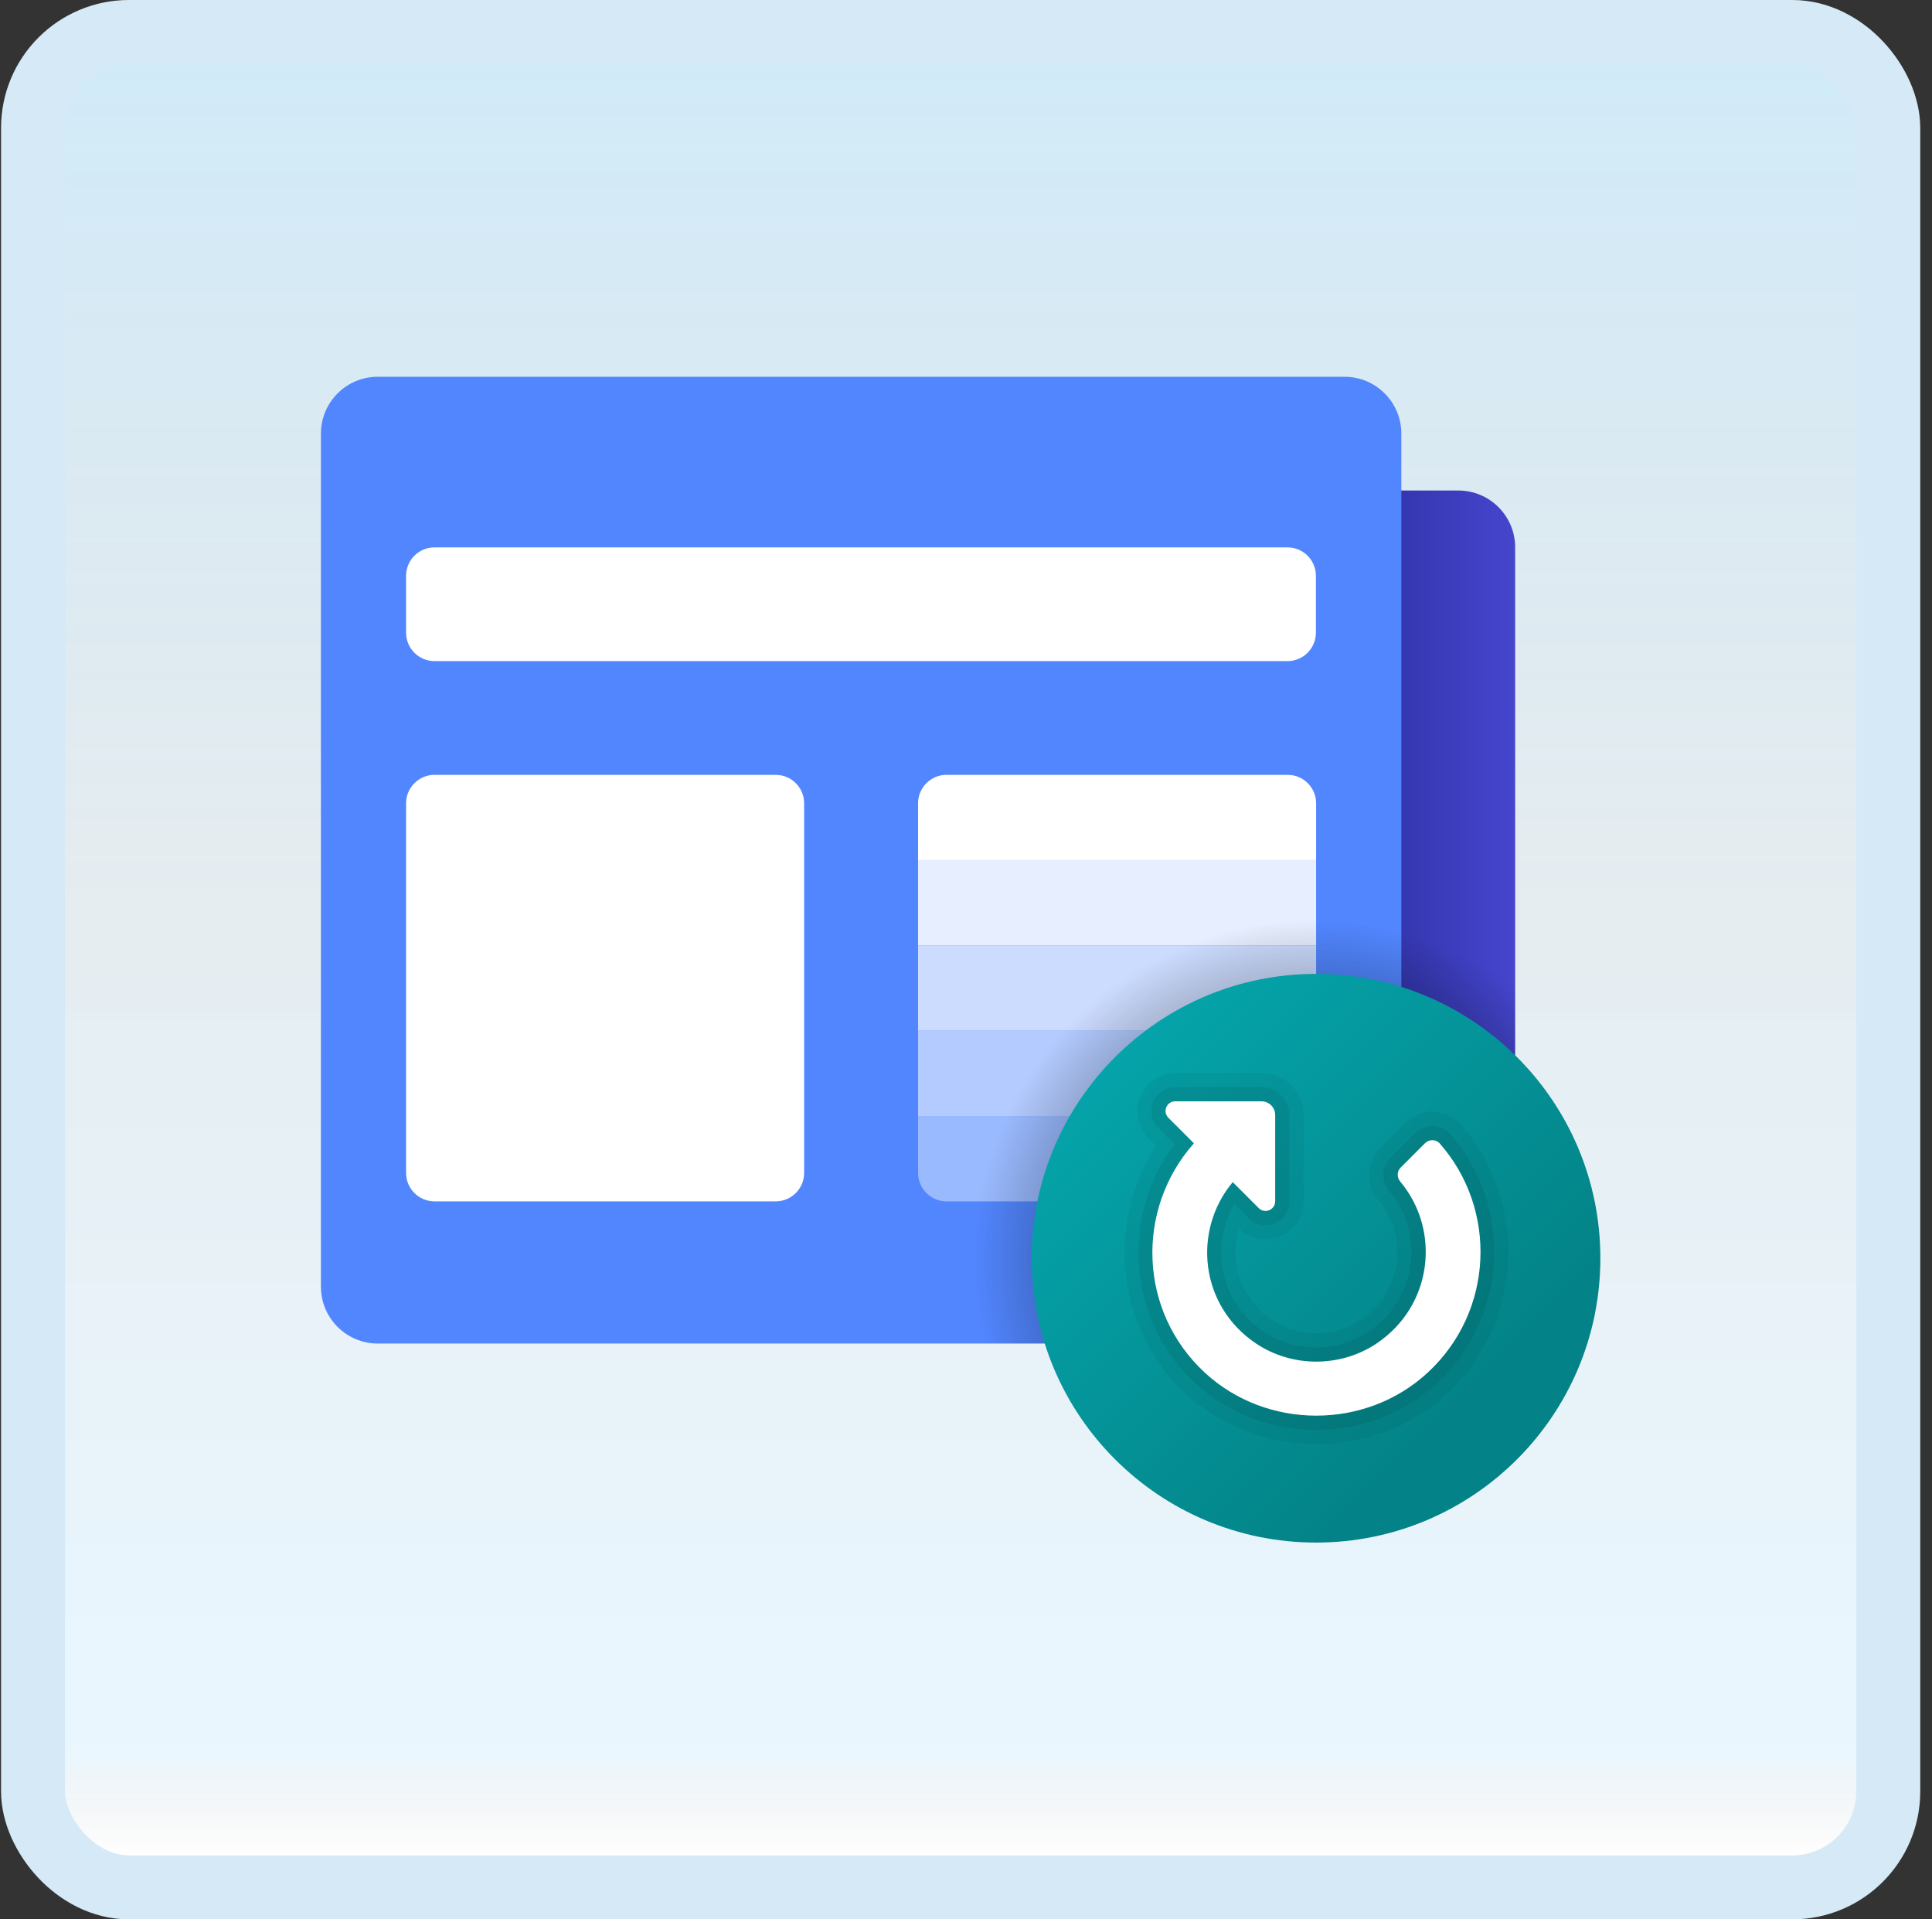 <svg width="151" height="150" viewBox="0 0 151 150" fill="none" xmlns="http://www.w3.org/2000/svg">
<rect x="0" y="0" width="151" height="150" fill="#333333" stroke="none"/>
<g id="renew">
<rect x="2.582" y="2.5" width="145" height="145" rx="7.5" fill="white"/>
<rect x="2.582" y="2.5" width="145" height="145" rx="7.5" fill="url(#paint0_linear_14_10963)" fill-opacity="0.2"/>
<g id="Group">
<path id="Vector" d="M113.975 38.334H107.309V104.999H113.975C116.431 104.999 118.42 103.011 118.42 100.555V42.778C118.42 40.323 116.431 38.334 113.975 38.334Z" fill="url(#paint1_linear_14_10963)"/>
<path id="Vector_2" d="M109.525 100.555V33.89C109.525 31.434 107.536 29.445 105.081 29.445H29.526C27.071 29.445 25.082 31.434 25.082 33.89V100.555C25.082 103.011 27.071 105 29.526 105H113.969C111.514 105 109.525 103.011 109.525 100.555Z" fill="#5286FF"/>
<path id="Vector_3" d="M100.626 51.667H33.961C32.734 51.667 31.738 50.672 31.738 49.445V45.001C31.738 43.774 32.734 42.778 33.961 42.778H100.626C101.853 42.778 102.848 43.774 102.848 45.001V49.445C102.848 50.672 101.853 51.667 100.626 51.667Z" fill="white"/>
<path id="Vector_4" d="M60.627 93.888H33.961C32.734 93.888 31.738 92.893 31.738 91.666V62.778C31.738 61.551 32.734 60.556 33.961 60.556H60.627C61.853 60.556 62.849 61.551 62.849 62.778V91.666C62.849 92.893 61.853 93.888 60.627 93.888Z" fill="white"/>
<path id="Vector_5" d="M102.864 67.222H71.754V62.778C71.754 61.551 72.749 60.556 73.976 60.556H100.642C101.869 60.556 102.864 61.551 102.864 62.778V67.222Z" fill="white"/>
<path id="Vector_6" d="M102.864 67.222H71.754V73.889H102.864V67.222Z" fill="#E6EEFF"/>
<path id="Vector_7" d="M102.864 73.889H71.754V80.556H102.864V73.889Z" fill="#CCDCFF"/>
<path id="Vector_8" d="M102.864 80.555H71.754V87.222H102.864V80.555Z" fill="#B3CBFF"/>
<path id="Vector_9" d="M100.642 93.889H73.976C72.749 93.889 71.754 92.893 71.754 91.666V87.222H102.864V91.666C102.864 92.893 101.869 93.889 100.642 93.889Z" fill="#9ABAFF"/>
<path id="Vector_10" d="M102.85 71.667C88.146 71.667 76.184 83.629 76.184 98.333C76.184 100.637 76.508 102.864 77.061 104.999H113.961C116.416 104.999 118.405 103.01 118.405 100.555V76.718C114.021 73.553 108.659 71.667 102.85 71.667Z" fill="url(#paint2_radial_14_10963)"/>
<path id="Vector_11" d="M125.08 98.333C125.08 110.604 115.129 120.555 102.859 120.555C90.588 120.555 80.637 110.604 80.637 98.333C80.637 86.062 90.588 76.111 102.859 76.111C115.129 76.111 125.08 86.062 125.08 98.333Z" fill="url(#paint3_linear_14_10963)"/>
<path id="Vector_12" opacity="0.05" d="M102.882 112.859C99.044 112.859 95.415 111.453 92.653 108.902C87.284 103.931 86.364 95.609 90.373 89.549L89.753 88.929C88.898 88.073 88.647 86.8 89.109 85.684C89.569 84.569 90.647 83.849 91.855 83.849H98.597C100.411 83.849 101.889 85.327 101.889 87.14V93.882C101.889 95.524 100.551 96.86 98.906 96.86C98.138 96.86 97.409 96.564 96.851 96.029C96.578 96.92 96.502 97.866 96.633 98.795C96.886 100.573 97.869 102.12 99.397 103.146C100.413 103.831 101.615 104.191 102.873 104.191C104.131 104.191 105.333 103.831 106.349 103.146C107.895 102.106 108.888 100.542 109.142 98.742C109.395 96.957 108.882 95.146 107.733 93.778C106.711 92.555 106.777 90.793 107.891 89.68L109.795 87.775C110.36 87.211 111.14 86.889 111.942 86.889C112.802 86.889 113.619 87.255 114.184 87.898C119.533 93.975 119.046 103.402 113.097 108.908C110.342 111.455 106.713 112.859 102.882 112.859Z" fill="black"/>
<path id="Vector_13" opacity="0.07" d="M102.871 111.748C99.315 111.748 95.953 110.446 93.4 108.086C88.149 103.224 87.524 95.062 91.811 89.429L90.528 88.144C89.993 87.609 89.833 86.811 90.124 86.111C90.413 85.413 91.088 84.96 91.844 84.96H98.586C99.788 84.96 100.766 85.938 100.766 87.14V93.882C100.766 94.911 99.926 95.749 98.895 95.749C98.402 95.749 97.935 95.553 97.582 95.2L96.482 94.1C95.628 95.551 95.282 97.266 95.522 98.953C95.822 101.046 96.971 102.864 98.766 104.071C99.964 104.875 101.382 105.304 102.864 105.304C104.346 105.304 105.764 104.877 106.962 104.071C108.77 102.853 109.935 101.017 110.235 98.9C110.533 96.804 109.928 94.677 108.579 93.064C107.928 92.286 107.968 91.169 108.67 90.466L110.575 88.562C110.933 88.204 111.428 88 111.935 88C112.475 88 112.99 88.231 113.344 88.631C118.297 94.262 117.844 102.991 112.335 108.093C109.786 110.448 106.424 111.748 102.871 111.748Z" fill="black"/>
<path id="Vector_14" d="M112.527 89.364C112.229 89.024 111.694 89.024 111.374 89.344L109.469 91.249C109.167 91.551 109.171 92.022 109.445 92.349C112.611 96.133 111.996 102.031 107.594 104.991C104.776 106.886 100.976 106.886 98.158 104.991C93.761 102.033 93.187 96.166 96.347 92.384L98.378 94.415C98.854 94.891 99.665 94.553 99.665 93.882V87.14C99.665 86.549 99.185 86.069 98.594 86.069H91.852C91.181 86.069 90.845 86.88 91.318 87.356L93.314 89.351C88.734 94.511 88.983 102.477 94.158 107.268C99.007 111.757 106.736 111.759 111.587 107.271C116.756 102.495 117.067 94.526 112.527 89.364Z" fill="white"/>
</g>
<rect x="2.582" y="2.5" width="145" height="145" rx="7.5" stroke="#D5EAF6" stroke-width="5"/>
</g>
<defs>
<linearGradient id="paint0_linear_14_10963" x1="75.082" y1="5" x2="75.082" y2="145" gradientUnits="userSpaceOnUse">
<stop stop-color="#199AE0"/>
<stop offset="0.472" stop-color="#0D5176" stop-opacity="0.528"/>
<stop offset="0.941" stop-color="#12A6F7" stop-opacity="0.465"/>
<stop offset="1" stop-opacity="0"/>
</linearGradient>
<linearGradient id="paint1_linear_14_10963" x1="109.571" y1="71.667" x2="118.811" y2="71.667" gradientUnits="userSpaceOnUse">
<stop stop-color="#3537B0"/>
<stop offset="1" stop-color="#4646CF"/>
</linearGradient>
<radialGradient id="paint2_radial_14_10963" cx="0" cy="0" r="1" gradientUnits="userSpaceOnUse" gradientTransform="translate(102.683 98.451) scale(26.564 26.564)">
<stop/>
<stop offset="1" stop-opacity="0"/>
</radialGradient>
<linearGradient id="paint3_linear_14_10963" x1="80.117" y1="75.591" x2="114.245" y2="109.719" gradientUnits="userSpaceOnUse">
<stop stop-color="#05ACB3"/>
<stop offset="1" stop-color="#038387"/>
</linearGradient>
</defs>
</svg>
